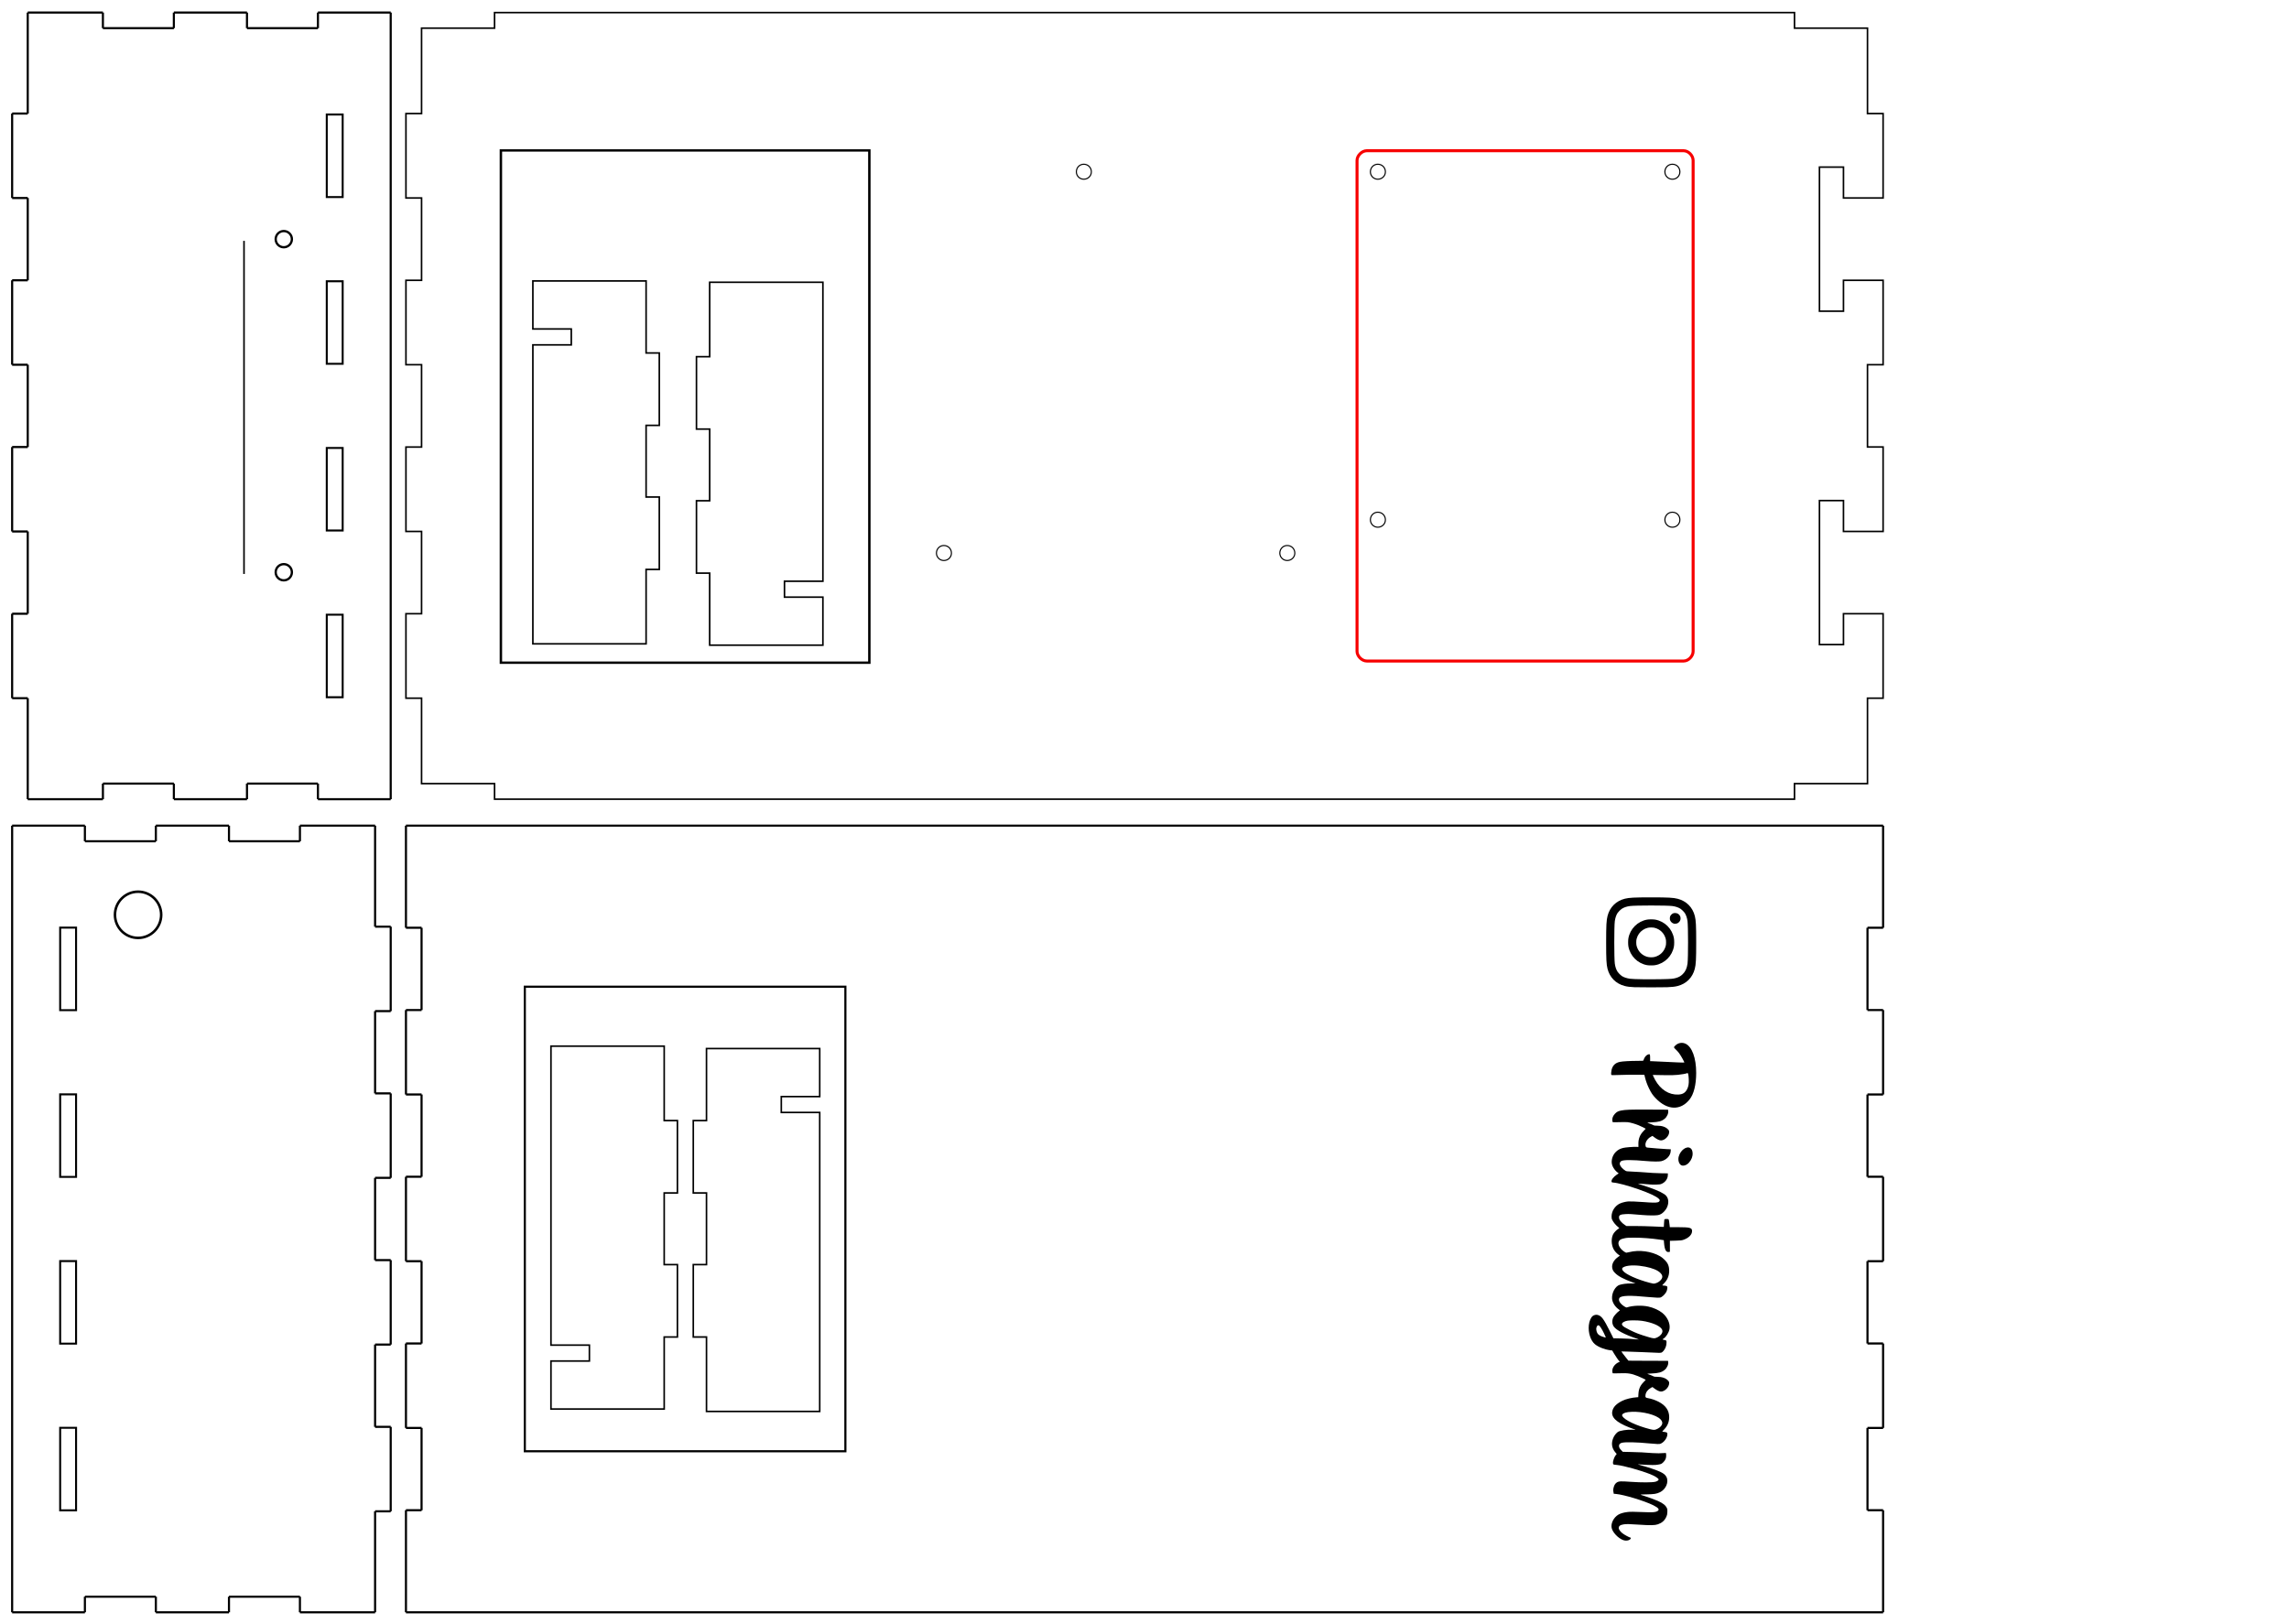 <?xml version="1.0" encoding="UTF-8" standalone="no"?>
<svg
   xmlns:dc="http://purl.org/dc/elements/1.1/"
   xmlns:cc="http://creativecommons.org/ns#"
   xmlns:rdf="http://www.w3.org/1999/02/22-rdf-syntax-ns#"
   xmlns:svg="http://www.w3.org/2000/svg"
   xmlns="http://www.w3.org/2000/svg"
   xmlns:sodipodi="http://sodipodi.sourceforge.net/DTD/sodipodi-0.dtd"
   xmlns:inkscape="http://www.inkscape.org/namespaces/inkscape"
   version="1.1"
   id="svg1504"
   xml:space="preserve"
   width="381.203mm"
   height="270.53mm"
   viewBox="0 0 1440.766 1022.477"
   sodipodi:docname="makeabox_acrylic.svg"
   inkscape:version="1.0beta1 (32d4812, 2019-09-19)">




  <defs
   id="defs1508">
  <clipPath
   clipPathUnits="userSpaceOnUse"
   id="clipPath982">
    <path
   d="M 0,0.1 H 595.2 V 841.9 H 0 Z"
   clip-rule="evenodd"
   id="path980"
   inkscape:connector-curvature="0" />



  </clipPath>




  
  
  
  
</defs>




  <sodipodi:namedview
   pagecolor="#ffffff"
   bordercolor="#666666"
   inkscape:document-rotation="0"
   borderopacity="1"
   objecttolerance="10"
   gridtolerance="10"
   guidetolerance="10"
   inkscape:pageopacity="0"
   inkscape:pageshadow="2"
   inkscape:window-width="1920"
   inkscape:window-height="1114"
   id="namedview1506"
   showgrid="false"
   units="mm"
   fit-margin-top="2"
   fit-margin-left="2"
   fit-margin-right="2"
   fit-margin-bottom="2"
   inkscape:document-units="mm"
   inkscape:zoom="1"
   inkscape:cx="677.81809"
   inkscape:cy="587.13118"
   inkscape:window-x="0"
   inkscape:window-y="23"
   inkscape:window-maximized="0"
   inkscape:current-layer="g1512"
   inkscape:snap-midpoints="true"
   inkscape:snap-smooth-nodes="true"
   inkscape:snap-object-midpoints="true" />




  <g
   id="g1512"
   inkscape:groupmode="layer"
   inkscape:label="makeabox-125.00W-240.00H-60.00D-3.00T-20200411231206"
   transform="matrix(1.333,0,0,-1.333,320.078,1373.65)">
    <g
   transform="matrix(0,-0.92,0.92,0,137.87,1036.748)"
   id="g1278"
   style="opacity:1;fill:none;stroke:#000000;stroke-opacity:1;stop-opacity:1">
  <path
   inkscape:connector-curvature="0"
   id="path1280"
   style="fill:none;stroke:#000000;stroke-width:0.566;stroke-linecap:butt;stroke-linejoin:round;stroke-miterlimit:10;stroke-dasharray:none;stroke-opacity:1"
   d="m 95,300.2 c 2.1,0 3.8,-1.7 3.8,-3.9 0,-2.1 -1.7,-3.8 -3.8,-3.8 -2.2,0 -3.9,1.7 -3.9,3.8 0,2.2 1.7,3.9 3.9,3.9 z" />



</g>



<g
   transform="matrix(0,-0.92,0.92,0,137.87,1023.652)"
   id="g1252"
   style="opacity:1;fill:none;stroke:#000000;stroke-opacity:1;stop-opacity:1">
  <path
   inkscape:connector-curvature="0"
   id="path1254"
   style="fill:none;stroke:#000000;stroke-width:0.566;stroke-linecap:butt;stroke-linejoin:round;stroke-miterlimit:10;stroke-dasharray:none;stroke-opacity:1"
   d="m 259.4,300.2 c 2.1,0 3.8,-1.7 3.8,-3.9 0,-2.1 -1.7,-3.8 -3.8,-3.8 -2.2,0 -3.9,1.7 -3.9,3.8 0,2.2 1.7,3.9 3.9,3.9 z" />



</g>



<g
   transform="matrix(0,-0.92,0.932,0,143.681,1023.652)"
   id="g1226"
   style="opacity:1;fill:none;stroke:#000000;stroke-opacity:1;stop-opacity:1">
  <path
   inkscape:connector-curvature="0"
   id="path1228"
   style="fill:none;stroke:#000000;stroke-width:0.566;stroke-linecap:butt;stroke-linejoin:round;stroke-miterlimit:10;stroke-dasharray:none;stroke-opacity:1"
   d="m 259.4,439.3 c 2.1,0 3.8,-1.6 3.8,-3.8 0,-2.1 -1.7,-3.8 -3.8,-3.8 -2.2,0 -3.9,1.7 -3.9,3.8 0,2.2 1.7,3.8 3.9,3.8 z" />



</g>



<path
   style="fill:#000000;stroke-width:0.084"
   d="m 531.658,564.268 c -2.01,0.08 -3.433,0.258 -4.663,0.582 -4.124,1.087 -7.024,4.02 -8.068,8.158 -0.512,2.03 -0.639,4.493 -0.639,12.385 4.2e-4,8.119 0.126,10.485 0.67,12.57 1.077,4.135 4.013,7.045 8.162,8.092 2.03,0.512 4.493,0.639 12.385,0.639 8.119,-4.2e-4 10.485,-0.126 12.57,-0.67 4.135,-1.077 7.045,-4.013 8.092,-8.162 0.511,-2.027 0.638,-4.502 0.638,-12.427 0,-8.073 -0.127,-10.445 -0.67,-12.528 -1.077,-4.135 -4.013,-7.045 -8.162,-8.092 -1.241,-0.313 -2.54,-0.461 -4.876,-0.554 -2.431,-0.097 -12.941,-0.092 -15.439,0.007 z m 13.034,3.787 c 4.122,0.083 5.246,0.177 6.531,0.55 1.413,0.41 2.238,0.875 3.199,1.804 1.296,1.253 1.987,2.767 2.293,5.018 0.334,2.464 0.334,17.553 0,20.017 -0.21,1.544 -0.684,2.948 -1.313,3.885 -0.387,0.577 -1.303,1.502 -1.883,1.899 -1.003,0.689 -2.354,1.157 -3.966,1.376 -2.464,0.334 -17.553,0.334 -20.017,0 -1.612,-0.219 -2.963,-0.688 -3.966,-1.376 -0.579,-0.398 -1.495,-1.322 -1.883,-1.899 -0.629,-0.938 -1.103,-2.341 -1.313,-3.885 -0.334,-2.464 -0.334,-17.553 0,-20.017 0.219,-1.612 0.688,-2.963 1.376,-3.966 0.398,-0.579 1.322,-1.495 1.899,-1.883 0.959,-0.643 2.352,-1.107 3.971,-1.322 1.735,-0.231 8.857,-0.326 15.069,-0.201 z m -7.093,6.628 c -4.483,0.812 -8.027,4.38 -8.81,8.872 -0.162,0.93 -0.162,2.831 0,3.761 0.789,4.524 4.353,8.088 8.877,8.877 0.93,0.162 2.831,0.162 3.761,0 4.524,-0.789 8.088,-4.353 8.877,-8.877 0.162,-0.93 0.162,-2.831 0,-3.761 -0.789,-4.524 -4.353,-8.088 -8.877,-8.877 -0.898,-0.157 -2.95,-0.154 -3.827,0.005 z m 3.592,3.874 c 2.65,0.694 4.534,2.581 5.239,5.246 0.108,0.409 0.153,0.883 0.153,1.631 0,0.749 -0.044,1.222 -0.153,1.631 -0.707,2.672 -2.58,4.546 -5.253,5.253 -0.795,0.21 -2.467,0.21 -3.263,0 -0.89,-0.236 -1.554,-0.531 -2.292,-1.02 -1.473,-0.977 -2.48,-2.416 -2.961,-4.233 -0.21,-0.795 -0.21,-2.467 0,-3.263 0.664,-2.507 2.405,-4.364 4.817,-5.133 1.047,-0.334 2.678,-0.384 3.712,-0.113 z m 9.111,15.726 c -0.739,0.196 -1.344,0.689 -1.708,1.392 -0.188,0.363 -0.224,0.542 -0.224,1.108 0,0.787 0.217,1.306 0.765,1.826 0.538,0.511 0.989,0.695 1.716,0.698 1.072,0.005 1.936,-0.544 2.378,-1.511 0.281,-0.616 0.266,-1.531 -0.035,-2.109 -0.262,-0.503 -0.732,-0.969 -1.229,-1.218 -0.396,-0.198 -1.253,-0.293 -1.663,-0.185 z"
   id="path4484"
   inkscape:connector-curvature="0" />




    
    <path
   sodipodi:nodetypes="cccccccccccccccccccccccccccccccccccccccccccccccccccccccccccccccccccccccccccccccccccccccccccc"
   id="path1810"
   style="opacity:1;fill:none;stroke:#000000;stroke-width:1;stroke-linecap:butt;stroke-linejoin:miter;stroke-miterlimit:4;stroke-dasharray:none;stroke-opacity:1;stop-opacity:1"
   d="m 640.56,269.049 h 8.504 m -636.487,0 h 627.983 m -680.488,0 h 52.505 m -61.009,0 h 8.504 m 688.992,8.504 v -8.504 m -697.496,8.504 v -8.504 m 697.496,48.216 V 277.553 m 0,39.712 h -7.369 m -690.126,0 V 277.553 m 7.371,39.712 H -48.431 m 690.126,0 v 38.857 m 0,0 h 7.369 m -690.125,0 v -38.857 m -7.371,38.857 h 7.371 m 690.125,0 v 39.883 m 0,0 h -7.369 m -690.126,0 v -39.883 m 7.371,39.883 H -48.431 m 690.126,0 v 38.857 m 0,0 h 7.369 m -690.125,0 v -38.857 m -7.371,38.857 h 7.371 m 690.125,0 v 39.883 m 0,0 h -7.369 m -690.126,0 v -39.883 m 7.371,39.883 H -48.431 m 690.126,0 v 38.857 m 0,0 h 7.369 m -690.125,0 v -38.857 m -7.371,38.857 h 7.371 m 690.125,0 v 39.883 m 0,0 h -7.369 m -690.126,0 v -39.883 m 7.371,39.883 H -48.431 m 690.126,0 v 38.857 m 0,0 h 7.369 m -690.125,0 v -38.857 m -7.371,38.857 h 7.371 M 649.064,632.056 V 592.343 M -48.431,632.056 v -39.713 m 697.496,48.217 v -8.504 m -8.504,8.504 h 8.504 m -636.487,0 h 627.983 m -627.983,0 h -52.505 m -8.504,0 v -8.504 m 8.504,8.504 h -8.504"
   inkscape:connector-curvature="0" />




    

    
    
    
    
    <rect
   style="fill:none;stroke:#000000;stroke-width:1.006;stroke-linecap:round;stroke-miterlimit:4;stroke-dasharray:none;stroke-opacity:1"
   id="rect3639"
   width="151.37"
   height="219.402"
   x="7.695"
   y="-564.505"
   transform="scale(1,-1)" />




    <path
   style="opacity:1;fill:#000000;stroke-width:0.139;stop-opacity:1"
   d="m 510.108,404.593 c 0.197,1.948 0.947,3.711 1.884,4.426 0.607,0.464 1.58,0.664 2.295,0.471 1.838,-0.495 2.811,-1.797 5.79,-7.751 l 1.642,-3.282 3.785,-0.083 c 2.082,-0.046 4.713,-0.183 5.846,-0.305 1.133,-0.122 2.157,-0.203 2.275,-0.181 0.118,0.023 -0.404,0.248 -1.16,0.501 -5.365,1.794 -9.297,3.869 -10.526,5.555 -0.881,1.209 -0.98,2.933 -0.256,4.419 0.373,0.765 1.861,2.4 2.738,3.009 l 0.396,0.275 -0.847,0.658 c -1.665,1.293 -2.781,3.206 -2.891,4.956 -0.169,2.696 1.574,5.834 3.571,6.427 1.526,0.453 3.236,0.662 5.401,0.661 l 2.147,-10e-4 -1.108,0.406 c -4.632,1.695 -7.08,2.991 -8.604,4.557 -0.825,0.848 -1.106,1.345 -1.307,2.314 -0.378,1.821 0.799,3.969 2.957,5.399 l 0.656,0.435 -0.689,0.506 c -0.887,0.651 -1.781,1.65 -2.251,2.512 -1.151,2.115 -1.252,5.163 -0.238,7.152 0.382,0.749 1.557,1.985 2.304,2.422 0.325,0.19 0.591,0.388 0.591,0.44 0,0.051 -0.317,0.342 -0.704,0.645 -0.931,0.729 -1.984,1.995 -2.525,3.035 -0.383,0.738 -0.436,0.969 -0.424,1.88 0.033,2.489 1.575,4.896 3.853,6.016 0.592,0.291 1.552,0.598 2.432,0.779 1.285,0.263 1.754,0.29 4.018,0.225 1.41,-0.04 3.685,-0.173 5.057,-0.294 1.372,-0.122 3.304,-0.233 4.295,-0.246 2.059,-0.028 2.795,0.189 3.039,0.899 0.115,0.334 0.073,0.442 -0.346,0.874 -1.091,1.126 -4.33,2.652 -9.482,4.468 -5.183,1.826 -9.976,3.103 -12.189,3.247 -0.452,0.029 -0.574,0.1 -0.676,0.392 -0.259,0.741 0.903,2.302 2.489,3.345 l 0.889,0.585 -0.451,0.341 c -1.632,1.231 -2.77,3.14 -2.853,4.784 -0.095,1.89 0.67,3.804 2.044,5.115 0.938,0.894 1.883,1.399 3.294,1.76 1.107,0.283 4.744,0.58 6.326,0.516 l 0.951,-0.038 -0.02,1.385 c -0.036,2.486 0.722,4.399 2.431,6.137 0.562,0.571 1.021,1.059 1.021,1.086 0,0.086 -2.168,1.141 -3.35,1.63 -1.682,0.696 -3.873,1.315 -5.157,1.457 -0.629,0.07 -2.401,0.076 -4.031,0.015 -1.635,-0.061 -2.966,-0.056 -3.039,0.012 -0.071,0.066 -0.156,0.49 -0.189,0.942 -0.073,1.015 0.344,2.027 1.233,2.992 0.798,0.866 1.511,1.254 2.78,1.513 2.176,0.444 4.339,0.521 13.38,0.474 l 8.901,-0.047 0.091,-0.483 c 0.219,-1.164 -0.534,-2.881 -1.667,-3.801 -1.452,-1.179 -2.839,-1.557 -6.225,-1.696 -1.712,-0.071 -2.144,-0.123 -1.827,-0.224 0.753,-0.237 2.907,-1.107 3.041,-1.228 0.072,-0.065 0.733,-0.118 1.467,-0.118 2.326,0 4.104,-0.617 5.167,-1.794 0.435,-0.482 0.508,-0.656 0.507,-1.22 -0.004,-1.858 -2.044,-3.945 -3.858,-3.945 -0.783,0 -1.885,0.515 -3.171,1.482 l -0.863,0.648 -0.729,-0.391 c -1.882,-1.01 -2.972,-3.003 -2.472,-4.519 0.184,-0.559 0.261,-0.586 2.018,-0.719 0.61,-0.046 2.168,-0.182 3.464,-0.301 1.295,-0.119 3.259,-0.257 4.364,-0.305 l 2.009,-0.088 -0.038,-0.831 c -0.101,-2.186 -1.973,-4.195 -4.464,-4.789 -0.984,-0.235 -4.192,-0.201 -7.204,0.076 -6.43,0.591 -10.495,0.594 -11.626,0.009 -0.59,-0.305 -0.9,-1.023 -0.722,-1.67 0.262,-0.948 1.386,-2.163 2.788,-3.013 0.256,-0.155 0.976,-0.233 2.771,-0.299 1.333,-0.049 3.141,-0.148 4.018,-0.221 4.652,-0.385 7.894,-0.571 10.353,-0.596 l 2.74,-0.027 -0.013,-0.901 c -0.024,-1.63 -1.144,-3.227 -2.794,-3.983 -0.702,-0.321 -1.014,-0.371 -2.665,-0.424 -1.716,-0.055 -2.772,0.003 -7.126,0.388 -0.834,0.074 -1.54,0.109 -1.57,0.079 -0.03,-0.03 0.683,-0.284 1.585,-0.565 5.395,-1.677 8.924,-3.111 10.921,-4.436 1.622,-1.077 2.226,-2.94 1.659,-5.116 -0.295,-1.133 -0.83,-2.066 -1.752,-3.055 -0.927,-0.994 -1.812,-1.511 -2.944,-1.718 -1.155,-0.212 -4.572,-0.184 -7.352,0.059 -5.312,0.465 -6.167,0.513 -7.758,0.438 -2.525,-0.119 -3.256,-0.454 -3.256,-1.488 0,-0.304 0.091,-0.77 0.201,-1.035 0.279,-0.667 1.507,-1.94 2.487,-2.579 l 0.818,-0.533 4.1,-0.002 c 2.255,-10e-4 6.033,-0.093 8.395,-0.205 2.362,-0.111 4.489,-0.204 4.727,-0.205 l 0.432,-0.003 0.099,1.788 c 0.093,1.675 0.118,1.793 0.399,1.868 0.58,0.156 1.579,0.089 1.75,-0.118 0.16,-0.193 0.325,-1.147 0.499,-2.881 l 0.08,-0.797 h 3.713 c 5.848,0 6.797,-0.256 6.797,-1.834 0,-1.736 -1.637,-3.337 -4.295,-4.201 -0.578,-0.188 -1.416,-0.267 -3.464,-0.327 l -2.702,-0.08 0.002,-2.588 0.002,-2.588 -0.435,-0.082 c -1.412,-0.265 -2.072,0.98 -2.354,4.44 l -0.091,1.121 -1.679,0.242 c -4.326,0.624 -8.434,0.94 -12.277,0.944 -2.772,0.003 -3.457,-0.039 -4.611,-0.283 -1.543,-0.326 -2.113,-0.609 -2.558,-1.27 -0.852,-1.264 0.122,-3.411 2.228,-4.914 0.489,-0.349 1.023,-0.634 1.187,-0.634 0.164,0 0.779,0.123 1.368,0.273 4.688,1.195 10.544,0.41 14.629,-1.962 0.545,-0.316 1.461,-1.045 2.043,-1.624 1.63,-1.624 2.201,-2.998 2.201,-5.294 0,-2.337 -0.874,-4.38 -2.573,-6.012 -0.411,-0.395 -0.707,-0.758 -0.657,-0.807 0.049,-0.049 0.313,-0.091 0.586,-0.093 0.707,-0.004 1.555,-0.222 1.701,-0.437 0.225,-0.329 0.02,-1.691 -0.37,-2.462 -0.463,-0.914 -1.456,-1.991 -2.285,-2.478 -0.579,-0.34 -0.737,-0.367 -2.014,-0.342 -0.762,0.015 -2.663,0.154 -4.226,0.308 -8.751,0.866 -12.817,0.737 -13.637,-0.433 -0.767,-1.095 0.344,-2.869 2.64,-4.214 0.52,-0.305 0.663,-0.332 1.054,-0.205 2.617,0.85 6.862,1.005 9.874,0.361 2.428,-0.519 4.979,-1.659 6.61,-2.956 2.478,-1.969 3.899,-5.125 3.452,-7.665 -0.302,-1.714 -1.601,-3.773 -2.879,-4.563 -0.564,-0.349 -0.479,-0.452 0.506,-0.61 0.882,-0.142 0.97,-0.254 0.97,-1.239 0,-1.457 -0.559,-2.946 -1.495,-3.984 -0.794,-0.88 -1.058,-0.944 -3.293,-0.799 -1.062,0.069 -3.989,0.195 -6.503,0.281 -2.515,0.086 -5.788,0.205 -7.273,0.264 -1.486,0.059 -2.723,0.089 -2.749,0.066 -0.061,-0.053 0.863,-1.297 2.234,-3.007 l 1.083,-1.351 5.985,-0.035 c 3.292,-0.019 7.497,-0.035 9.345,-0.035 h 3.36 l 0.091,-0.483 c 0.218,-1.165 -0.535,-2.881 -1.668,-3.801 -1.452,-1.179 -2.839,-1.557 -6.225,-1.696 -1.712,-0.071 -2.144,-0.123 -1.827,-0.224 0.753,-0.237 2.907,-1.107 3.041,-1.228 0.072,-0.065 0.733,-0.118 1.467,-0.118 2.326,0 4.104,-0.617 5.167,-1.794 0.435,-0.482 0.508,-0.656 0.507,-1.22 -0.004,-1.858 -2.044,-3.945 -3.858,-3.945 -0.782,0 -1.885,0.515 -3.171,1.482 l -0.863,0.648 -0.729,-0.391 c -1.456,-0.781 -2.42,-2.075 -2.561,-3.434 -0.111,-1.071 0.031,-1.233 1.263,-1.44 1.508,-0.253 3.388,-0.897 4.918,-1.683 3.365,-1.73 5.021,-4.134 5.011,-7.273 -0.007,-2.279 -0.777,-4.148 -2.393,-5.811 -0.514,-0.529 -0.909,-0.988 -0.877,-1.02 0.032,-0.032 0.51,-0.108 1.063,-0.168 1.23,-0.135 1.412,-0.317 1.333,-1.332 -0.112,-1.431 -1.352,-3.233 -2.745,-3.991 -0.648,-0.353 -0.853,-0.394 -1.87,-0.375 -0.628,0.012 -2.348,0.143 -3.823,0.291 -5.925,0.596 -11.592,0.718 -13.104,0.281 -0.849,-0.245 -1.284,-0.733 -1.284,-1.439 0,-0.718 0.305,-1.288 1.143,-2.14 l 0.658,-0.669 4.122,-0.095 c 4,-0.092 5.277,-0.157 9.941,-0.51 1.873,-0.142 3.867,-0.126 6.027,0.048 0.336,0.027 0.348,-10e-4 0.387,-0.956 0.058,-1.418 -0.326,-2.388 -1.343,-3.39 -0.671,-0.661 -0.912,-0.804 -1.68,-0.994 -0.493,-0.122 -1.457,-0.264 -2.143,-0.316 -1.157,-0.087 -6.36,0.117 -7.62,0.299 -1.035,0.149 -0.305,-0.168 1.455,-0.632 2.783,-0.734 6.967,-2.157 8.508,-2.893 1.642,-0.784 2.451,-1.452 2.948,-2.432 1.216,-2.399 -0.28,-5.894 -3.093,-7.225 -1.615,-0.764 -2.621,-0.926 -6.213,-0.998 -3.647,-0.074 -3.56,-0.019 -1.18,-0.741 1.569,-0.476 4.896,-1.694 6.336,-2.32 2.46,-1.069 3.763,-2.101 4.361,-3.454 0.239,-0.539 0.272,-0.836 0.216,-1.914 -0.055,-1.059 -0.142,-1.437 -0.508,-2.218 -0.824,-1.761 -2.019,-2.817 -3.949,-3.491 -1.424,-0.497 -3.592,-0.542 -8.785,-0.182 -4.694,0.325 -6.057,0.352 -7.369,0.149 -1.674,-0.26 -2.355,-0.773 -2.355,-1.775 0,-0.576 0.754,-1.629 1.732,-2.417 0.784,-0.632 3.083,-1.892 3.784,-2.073 0.308,-0.08 0.312,-0.1 0.11,-0.491 -0.438,-0.848 -2.142,-1.169 -3.529,-0.666 -2.365,0.858 -4.991,3.636 -5.437,5.751 -0.451,2.136 0.949,4.924 3.129,6.236 1.007,0.606 2.556,1.053 4.382,1.266 1.403,0.164 2.392,0.153 9.348,-0.098 2.713,-0.098 3.97,0.039 4.757,0.517 1.16,0.705 0.574,1.525 -1.998,2.797 -4.182,2.068 -13.898,5.004 -17.589,5.316 l -1.04,0.088 -0.081,0.499 c -0.045,0.275 -0.111,0.663 -0.148,0.863 -0.115,0.623 0.227,2.124 0.653,2.871 0.245,0.429 0.633,0.856 0.971,1.07 1.02,0.644 1.778,0.683 6.579,0.341 5.219,-0.372 10.338,-0.349 11.762,0.053 0.85,0.24 1.456,0.667 1.456,1.025 0,0.54 -1.71,1.632 -3.948,2.523 -4.612,1.835 -12.641,4.053 -15.795,4.364 -1.689,0.166 -1.693,0.168 -1.79,0.686 -0.18,0.962 0.532,3.063 1.38,4.071 l 0.366,0.435 -0.564,0.64 c -1.9,2.158 -2.187,4.739 -0.828,7.431 0.424,0.841 1.265,1.853 1.938,2.331 0.905,0.644 4.515,1.187 6.98,1.049 1.424,-0.079 1.493,-0.071 1.058,0.12 -0.256,0.113 -0.528,0.205 -0.603,0.205 -0.075,0 -0.957,0.321 -1.958,0.713 -6.372,2.495 -8.828,4.905 -8.058,7.909 0.48,1.874 1.916,3.33 4.616,4.681 1.736,0.868 4.57,1.553 7.024,1.697 l 0.554,0.032 0.087,1.524 c 0.138,2.416 0.831,3.985 2.5,5.66 0.52,0.522 0.946,0.974 0.946,1.003 0,0.102 -2.432,1.269 -3.671,1.761 -3.21,1.275 -4.735,1.506 -8.867,1.346 -1.658,-0.064 -2.965,-0.06 -3.039,0.009 -0.071,0.067 -0.156,0.491 -0.189,0.943 -0.102,1.412 0.796,2.926 2.32,3.911 0.339,0.219 0.728,0.398 0.866,0.398 0.271,0 0.342,0.342 0.102,0.491 -0.284,0.176 -1.617,2.085 -2.474,3.544 l -0.865,1.472 -0.785,0.092 c -2.698,0.316 -5.756,1.505 -7.394,2.877 -2.036,1.704 -3.23,5.41 -2.874,8.926 z m 3.951,-3.564 c 0.38,-0.75 0.943,-1.182 2.209,-1.697 0.916,-0.372 1.869,-0.591 1.869,-0.429 0,0.057 -0.405,0.944 -0.9,1.972 -0.97,2.013 -1.984,3.565 -2.42,3.703 -0.525,0.167 -0.925,-0.261 -1.165,-1.245 -0.128,-0.526 0.068,-1.633 0.408,-2.304 z m 12.185,29.312 c 1.255,-1.677 6.776,-4.158 12.628,-5.674 1.782,-0.462 1.843,-0.468 2.61,-0.268 1.018,0.265 1.846,0.758 2.541,1.511 1.091,1.184 1.04,2.266 -0.165,3.458 -1.268,1.254 -3.651,2.236 -7.08,2.917 -3.797,0.754 -7.501,0.779 -9.602,0.065 -1.404,-0.477 -1.662,-1.034 -0.932,-2.009 z m -0.274,-25.797 c 0.335,-0.479 1.308,-1.089 3.362,-2.107 3.128,-1.551 4.701,-2.15 8.941,-3.405 2.463,-0.729 2.876,-0.745 4.139,-0.167 1.46,0.668 2.462,1.885 2.462,2.988 0,1.492 -2.365,3.069 -6.164,4.11 -2.578,0.707 -4.447,0.954 -7.275,0.961 -2.625,0.007 -3.641,-0.142 -4.737,-0.696 -0.937,-0.474 -1.182,-1.038 -0.729,-1.684 z m -0.018,-42.815 c 0.996,-1.897 6.56,-4.532 13.093,-6.201 0.951,-0.243 1.651,-0.346 2.049,-0.301 0.913,0.103 2.295,0.845 2.942,1.58 1.039,1.18 1.015,2.204 -0.079,3.374 -1.973,2.109 -8.303,3.767 -13.56,3.552 -2.534,-0.104 -3.902,-0.484 -4.425,-1.231 -0.261,-0.373 -0.26,-0.317 -0.02,-0.773 z m -5.116,163.401 c 0.469,2.155 1.747,3.411 3.936,3.867 1.295,0.27 4.868,0.476 8.291,0.477 2.151,0 2.805,0.042 2.806,0.174 6e-5,0.095 0.177,0.548 0.394,1.006 0.441,0.933 1.135,1.619 1.885,1.867 0.812,0.268 0.907,0.092 0.907,-1.677 v -1.507 l 0.52,-0.005 c 0.478,-0.004 2.059,-0.079 12.054,-0.562 1.925,-0.093 3.538,-0.13 3.586,-0.082 0.126,0.126 -1.588,3.2 -2.432,4.36 -0.395,0.543 -1.126,1.361 -1.624,1.818 -1.064,0.975 -1.066,1.083 -0.04,2.007 1.273,1.144 3.055,1.429 4.598,0.735 3.119,-1.403 5.091,-6.756 5.088,-13.805 -0.003,-5.589 -1.116,-10.056 -3.134,-12.571 -4.288,-5.344 -10.526,-5.112 -15.987,0.594 -1.426,1.49 -2.114,2.507 -3.179,4.697 -0.83,1.707 -1.477,3.504 -1.92,5.334 l -0.252,1.039 -3.523,0.044 c -1.938,0.024 -5.419,-0.026 -7.736,-0.11 -3.432,-0.126 -4.234,-0.121 -4.327,0.025 -0.165,0.26 -0.125,1.296 0.088,2.276 z m 20.599,-4.659 c 2.574,-4.609 6.536,-7.106 10.949,-6.901 2.101,0.098 3.297,0.845 4.18,2.61 0.623,1.245 0.834,2.545 0.741,4.564 -0.095,2.065 -0.317,3.108 -0.634,2.973 -0.693,-0.295 -2.57,-0.642 -4.524,-0.837 -1.793,-0.179 -3.137,-0.205 -7.031,-0.133 l -4.815,0.088 0.354,-0.801 c 0.194,-0.441 0.545,-1.144 0.779,-1.563 z m 11.108,-36.229 c 0.793,3.046 3.762,5.214 5.511,4.026 0.659,-0.448 0.996,-1.187 1.066,-2.336 0.096,-1.573 -0.516,-3.177 -1.726,-4.522 -1.215,-1.352 -2.989,-1.817 -3.925,-1.03 -0.915,0.77 -1.306,2.401 -0.926,3.862 z"
   id="path3687"
   inkscape:connector-curvature="0" />




  <path
   transform="matrix(1.15,0,0,1.103,-12.498,-86.724)"
   d="m 7.732,729.148 v 0.529 218.268 0.529 h 0.529 150.236 0.529 v -0.529 -218.268 -0.529 H 158.498 8.262 Z"
   inkscape:original="M 7.7324219 729.14844 L 7.7324219 729.67773 L 7.7324219 947.94531 L 7.7324219 948.47461 L 8.2617188 948.47461 L 158.49805 948.47461 L 159.02734 948.47461 L 159.02734 947.94531 L 159.02734 729.67773 L 159.02734 729.14844 L 158.49805 729.14844 L 8.2617188 729.14844 L 7.7324219 729.14844 z "
   inkscape:radius="0"
   sodipodi:type="inkscape:offset"
   style="fill:none;stroke:#000000;stroke-width:1;stroke-linecap:round;stroke-miterlimit:4;stroke-dasharray:none;stroke-opacity:1"
   id="rect856" />









<path
   sodipodi:nodetypes="cccccccccccccccccccccccccccccccccccccccccccccccccccccccccccccccccccccccccccccccccc"
   inkscape:connector-curvature="0"
   d="m -200.03,269.049 h -34.359 m 102.39,0 h -34.529 m 103.524,0 h -35.493 m -135.893,8.504 v -8.504 m 34.359,7.371 V 269.049 m 33.503,0 v 7.371 m 0,0 h -33.503 m 68.031,0 V 269.049 m 33.503,0 v 7.371 m 0,0 h -33.503 m 68.995,1.133 V 269.049 M -234.389,592.686 V 277.553 m 171.386,39.199 V 277.553 m 7.37,39.199 h -7.37 m 7.37,39.883 v -39.883 m -7.37,39.883 h 7.37 m -7.37,38.857 v -38.857 m 7.37,38.857 h -7.37 m 7.37,39.883 v -39.883 m -7.37,39.883 h 7.37 m -7.37,38.857 v -38.857 m 7.37,38.857 h -7.37 m 7.37,39.883 v -39.883 m -7.37,39.883 h 7.37 m -7.37,38.857 v -38.857 m 7.37,38.857 h -7.37 m 7.37,39.883 v -39.883 m -7.37,39.883 h 7.37 m -178.756,-0.17 v 39.37 m 34.359,1.135 h 33.503 m 34.529,0 h 33.503 m 35.493,-1.135 V 592.856 M -234.389,632.056 v 8.504 m 34.359,0 v -7.369 m -34.359,7.369 h 34.359 m 33.503,-7.369 v 7.369 m 34.529,0 v -7.369 m -34.529,7.369 h 34.529 m 33.503,-7.369 v 7.369 m 35.493,0 v -8.504 m -35.493,8.504 h 35.493"
   style="opacity:1;fill:none;stroke:#000000;stroke-width:1;stroke-linecap:butt;stroke-linejoin:miter;stroke-miterlimit:4;stroke-dasharray:none;stroke-opacity:1;stop-opacity:1"
   id="path908" />



<rect
   style="fill:none;stroke:#000000;stroke-width:0.933;stroke-linecap:round"
   id="rect910"
   width="7.512"
   height="38.976"
   x="204.2"
   y="-592.404"
   transform="scale(-1)" />



<rect
   style="fill:none;stroke:#000000;stroke-width:0.933;stroke-linecap:round"
   id="rect912"
   width="7.512"
   height="38.976"
   x="204.2"
   y="-513.663"
   transform="scale(-1)" />



<rect
   style="fill:none;stroke:#000000;stroke-width:0.933;stroke-linecap:round"
   id="rect914"
   width="7.512"
   height="38.976"
   x="204.2"
   y="-434.922"
   transform="scale(-1)" />



<rect
   style="fill:none;stroke:#000000;stroke-width:0.933;stroke-linecap:round"
   id="rect916"
   width="7.512"
   height="38.976"
   x="204.2"
   y="-356.181"
   transform="scale(-1)" />




<path
   sodipodi:nodetypes="ccccccccccccccccc"
   inkscape:connector-curvature="0"
   id="path904"
   d="m 93.481,363.914 h 53.465 l -1e-5,141.197 h -18.143 v 7.512 h 18.143 l 1e-5,22.677 H 93.481 v -34.016 h -6.236 v -34.189 h 6.236 v -33.843 h -6.236 V 399.065 h 6.236 z"
   style="opacity:1;fill:none;fill-opacity:1;stroke:#000000;stroke-width:0.75px;stroke-linecap:butt;stroke-linejoin:miter;stroke-opacity:1;stop-opacity:1" />

<path
   sodipodi:nodetypes="ccccccccccccccccc"
   style="opacity:1;fill:none;fill-opacity:1;stroke:#000000;stroke-width:0.75px;stroke-linecap:butt;stroke-linejoin:miter;stroke-opacity:1;stop-opacity:1"
   d="m 64.961,726.426 h -53.466 l 10e-6,141.196 h 18.143 v 7.512 h -18.143 l -10e-6,22.677 h 53.466 v -34.016 h 6.236 v -34.189 h -6.236 v -33.843 h 6.236 v -34.189 h -6.236 z"
   id="path906"
   inkscape:connector-curvature="0" />

<path
   sodipodi:nodetypes="ccccccccccccccccc"
   style="opacity:1;fill:none;fill-opacity:1;stroke:#000000;stroke-width:0.75px;stroke-linecap:butt;stroke-linejoin:miter;stroke-opacity:1;stop-opacity:1;"
   d="m 94.981,897.193 h 53.465 l -1e-5,-141.198 h -18.143 v -7.512 h 18.143 l 1e-5,-22.677 H 94.981 v 34.016 h -6.236 v 34.189 h 6.236 v 33.843 h -6.236 v 34.189 h 6.236 z"
   id="path918"
   inkscape:connector-curvature="0" />

<path
   sodipodi:nodetypes="ccccccccccccccccc"
   inkscape:connector-curvature="0"
   id="path920"
   d="m 73.508,536.433 h -53.467 l 10e-6,-141.196 h 18.143 v -7.512 h -18.143 l -10e-6,-22.677 h 53.467 v 34.016 h 6.236 v 34.189 h -6.236 v 33.843 h 6.236 v 34.189 h -6.236 z"
   style="opacity:1;fill:none;fill-opacity:1;stroke:#000000;stroke-width:0.75px;stroke-linecap:butt;stroke-linejoin:miter;stroke-opacity:1;stop-opacity:1" />




<g
   id="g880"
   transform="translate(-890.481,384.007)">
  <path
   sodipodi:nodetypes="cccccccccccccccccccccccccccccccccccccccccccccccccccccccccccccccccccccccccccccccccc"
   inkscape:connector-curvature="0"
   d="M 800.488,269.049 H 834.847 m -102.39,0 h 34.529 m -103.524,0 h 35.493 m 135.893,8.504 v -8.504 m -34.359,7.37 V 269.049 m -33.503,0 v 7.37 m 0,0 h 33.503 m -68.031,0 V 269.049 m -33.503,0 v 7.37 m 0,0 h 33.503 m -68.995,1.134 V 269.049 M 834.847,592.686 V 277.553 M 663.462,316.754 V 277.553 m -7.37,39.201 h 7.37 m -7.37,39.881 v -39.881 m 7.37,39.881 h -7.37 m 7.37,38.86 v -38.86 m -7.37,38.86 h 7.37 m -7.37,39.881 v -39.881 m 7.37,39.881 h -7.37 m 7.37,38.859 v -38.859 m -7.37,38.859 h 7.37 m -7.37,39.881 v -39.881 m 7.37,39.881 h -7.37 m 7.37,38.86 v -38.86 m -7.37,38.86 h 7.37 m -7.37,39.881 v -39.881 m 7.37,39.881 H 656.091 M 834.847,592.686 v 39.37 m -34.359,1.134 h -33.503 m -34.529,0 h -33.503 m -35.493,-1.134 V 592.855 M 834.847,632.056 v 8.504 m -34.359,0 v -7.37 m 34.359,7.37 h -34.359 m -33.503,-7.37 v 7.37 m -34.529,0 v -7.37 m 34.529,7.37 h -34.529 m -33.503,-7.37 v 7.37 m -35.493,0 v -8.504 m 35.493,8.504 h -35.493"
   style="opacity:1;fill:none;stroke:#000000;stroke-width:1;stroke-linecap:butt;stroke-linejoin:miter;stroke-miterlimit:4;stroke-dasharray:none;stroke-opacity:1;stop-opacity:1"
   id="path1922" />


  <rect
   style="fill:none;stroke:#000000;stroke-width:0.933;stroke-linecap:round"
   id="rect878"
   width="7.512"
   height="38.976"
   x="804.658"
   y="-592.403"
   transform="scale(1,-1)" />


  <rect
   style="fill:none;stroke:#000000;stroke-width:0.933;stroke-linecap:round"
   id="rect880"
   width="7.512"
   height="38.976"
   x="804.658"
   y="-513.662"
   transform="scale(1,-1)" />


  <rect
   style="fill:none;stroke:#000000;stroke-width:0.933;stroke-linecap:round"
   id="rect882"
   width="7.512"
   height="38.976"
   x="804.658"
   y="-434.924"
   transform="scale(1,-1)" />


  <rect
   style="fill:none;stroke:#000000;stroke-width:0.933;stroke-linecap:round"
   id="rect884"
   width="7.512"
   height="38.976"
   x="804.658"
   y="-356.183"
   transform="scale(1,-1)" />


  <circle
   r="3.827"
   style="fill:none;fill-opacity:1;stroke:#000000;stroke-width:1.08;stroke-linecap:round;stroke-opacity:1"
   id="path924"
   cx="784.362"
   cy="-376.236"
   transform="scale(1,-1)" />


  <circle
   r="3.827"
   transform="scale(1,-1)"
   cy="-533.545"
   cx="784.362"
   id="circle926"
   style="fill:none;fill-opacity:1;stroke:#000000;stroke-width:1.08;stroke-linecap:round;stroke-opacity:1" />


</g>



<g
   transform="rotate(-90,579.288,465.025)"
   id="g1186"
   style="opacity:1;stroke:#f70000;stroke-opacity:1;stop-opacity:1">
  <path
   inkscape:connector-curvature="0"
   id="path1188"
   style="fill:none;stroke:#f70000;stroke-width:1.415;stroke-linecap:butt;stroke-linejoin:round;stroke-miterlimit:10;stroke-dasharray:none;stroke-opacity:1"
   d="m 89.6,445.1 c -2.3,0 -4.6,-2.2 -4.6,-4.5 V 291 c 0,-2.3 2.3,-4.6 4.6,-4.6 h 231.8 c 2.3,0 4.6,2.3 4.6,4.6 v 149.6 c 0,2.3 -2.3,4.5 -4.6,4.5 z" />



</g>



<g
   transform="matrix(0,-0.92,0.932,0,143.681,1036.748)"
   id="g1200"
   style="opacity:1;fill:none;stroke:#000000;stroke-opacity:1;stop-opacity:1">
  <path
   inkscape:connector-curvature="0"
   id="path1202"
   style="fill:none;stroke:#000000;stroke-width:0.566;stroke-linecap:butt;stroke-linejoin:round;stroke-miterlimit:10;stroke-dasharray:none;stroke-opacity:1"
   d="m 95,439.3 c 2.1,0 3.8,-1.6 3.8,-3.8 0,-2.1 -1.7,-3.8 -3.8,-3.8 -2.2,0 -3.9,1.7 -3.9,3.8 0,2.2 1.7,3.8 3.9,3.8 z" />



</g>



<circle
   r="10.913"
   transform="scale(1,-1)"
   cy="-598.462"
   cx="-174.92"
   id="path3744"
   style="fill:none;fill-opacity:1;stroke:#000000;stroke-width:1.203;stroke-linecap:round;stroke-opacity:1" />



<path
   sodipodi:nodetypes="ccccccccccccccccccccccccccccccccccccccccccccccccccccc"
   inkscape:connector-curvature="0"
   id="path3754"
   d="m 607.223,1024.568 v -7.37 h 34.472 v -40.335 h 7.369 v -39.884 h -18.708 v 14.591 h -11.339 v -68.031 h 11.339 v 14.585 h 18.708 v -39.884 h -7.369 v -38.856 h 7.369 v -39.884 h -18.708 v 14.589 h -11.339 v -68.031 h 11.339 v 14.585 l 18.708,-10e-6 V 700.759 h -7.369 V 660.427 H 607.223 V 653.057 H -6.589 v 7.37 H -41.061 v 40.335 h -7.371 v 39.881 h 7.371 v 38.86 h -7.371 v 39.881 h 7.371 v 38.859 h -7.371 v 39.881 h 7.371 v 38.86 h -7.371 v 39.881 h 7.371 v 40.335 h 34.472 v 7.37 z"
   style="fill:none;stroke:#000000;stroke-width:0.75px;stroke-linecap:butt;stroke-linejoin:miter;stroke-opacity:1" />



<g
   id="g919"
   transform="translate(-25.5,-3)">
  <g
   transform="matrix(0,-0.92,0.92,0,-41.541,1010.927)"
   id="g1252-7"
   style="opacity:1;fill:none;stroke:#000000;stroke-opacity:1;stop-opacity:1">
    <path
   inkscape:connector-curvature="0"
   id="path1254-4"
   style="fill:none;stroke:#000000;stroke-width:0.566;stroke-linecap:butt;stroke-linejoin:round;stroke-miterlimit:10;stroke-dasharray:none;stroke-opacity:1"
   d="m 259.4,300.2 c 2.1,0 3.8,-1.7 3.8,-3.9 0,-2.1 -1.7,-3.8 -3.8,-3.8 -2.2,0 -3.9,1.7 -3.9,3.8 0,2.2 1.7,3.9 3.9,3.9 z" />


  </g>


  <g
   style="opacity:1;fill:none;stroke:#000000;stroke-opacity:1;stop-opacity:1"
   id="g913"
   transform="matrix(0,-0.92,0.92,0,120.601,1010.927)">
    <path
   d="m 259.4,300.2 c 2.1,0 3.8,-1.7 3.8,-3.9 0,-2.1 -1.7,-3.8 -3.8,-3.8 -2.2,0 -3.9,1.7 -3.9,3.8 0,2.2 1.7,3.9 3.9,3.9 z"
   style="fill:none;stroke:#000000;stroke-width:0.566;stroke-linecap:butt;stroke-linejoin:round;stroke-miterlimit:10;stroke-dasharray:none;stroke-opacity:1"
   id="path911"
   inkscape:connector-curvature="0" />


  </g>


</g>


<g
   style="opacity:1;fill:none;stroke:#000000;stroke-opacity:1;stop-opacity:1"
   id="g923"
   transform="matrix(0,-0.92,0.92,0,-0.97,1036.748)">
  <path
   d="m 95,300.2 c 2.1,0 3.8,-1.7 3.8,-3.9 0,-2.1 -1.7,-3.8 -3.8,-3.8 -2.2,0 -3.9,1.7 -3.9,3.8 0,2.2 1.7,3.9 3.9,3.9 z"
   style="fill:none;stroke:#000000;stroke-width:0.566;stroke-linecap:butt;stroke-linejoin:round;stroke-miterlimit:10;stroke-dasharray:none;stroke-opacity:1"
   id="path921"
   inkscape:connector-curvature="0" />



</g>


<path
   style="fill:none;stroke:#000000;stroke-width:0.75px;stroke-linecap:butt;stroke-linejoin:miter;stroke-opacity:1"
   d="M -124.9,916.747 V 759.439"
   id="path1516"
   inkscape:connector-curvature="0" />
</g>




</svg>
